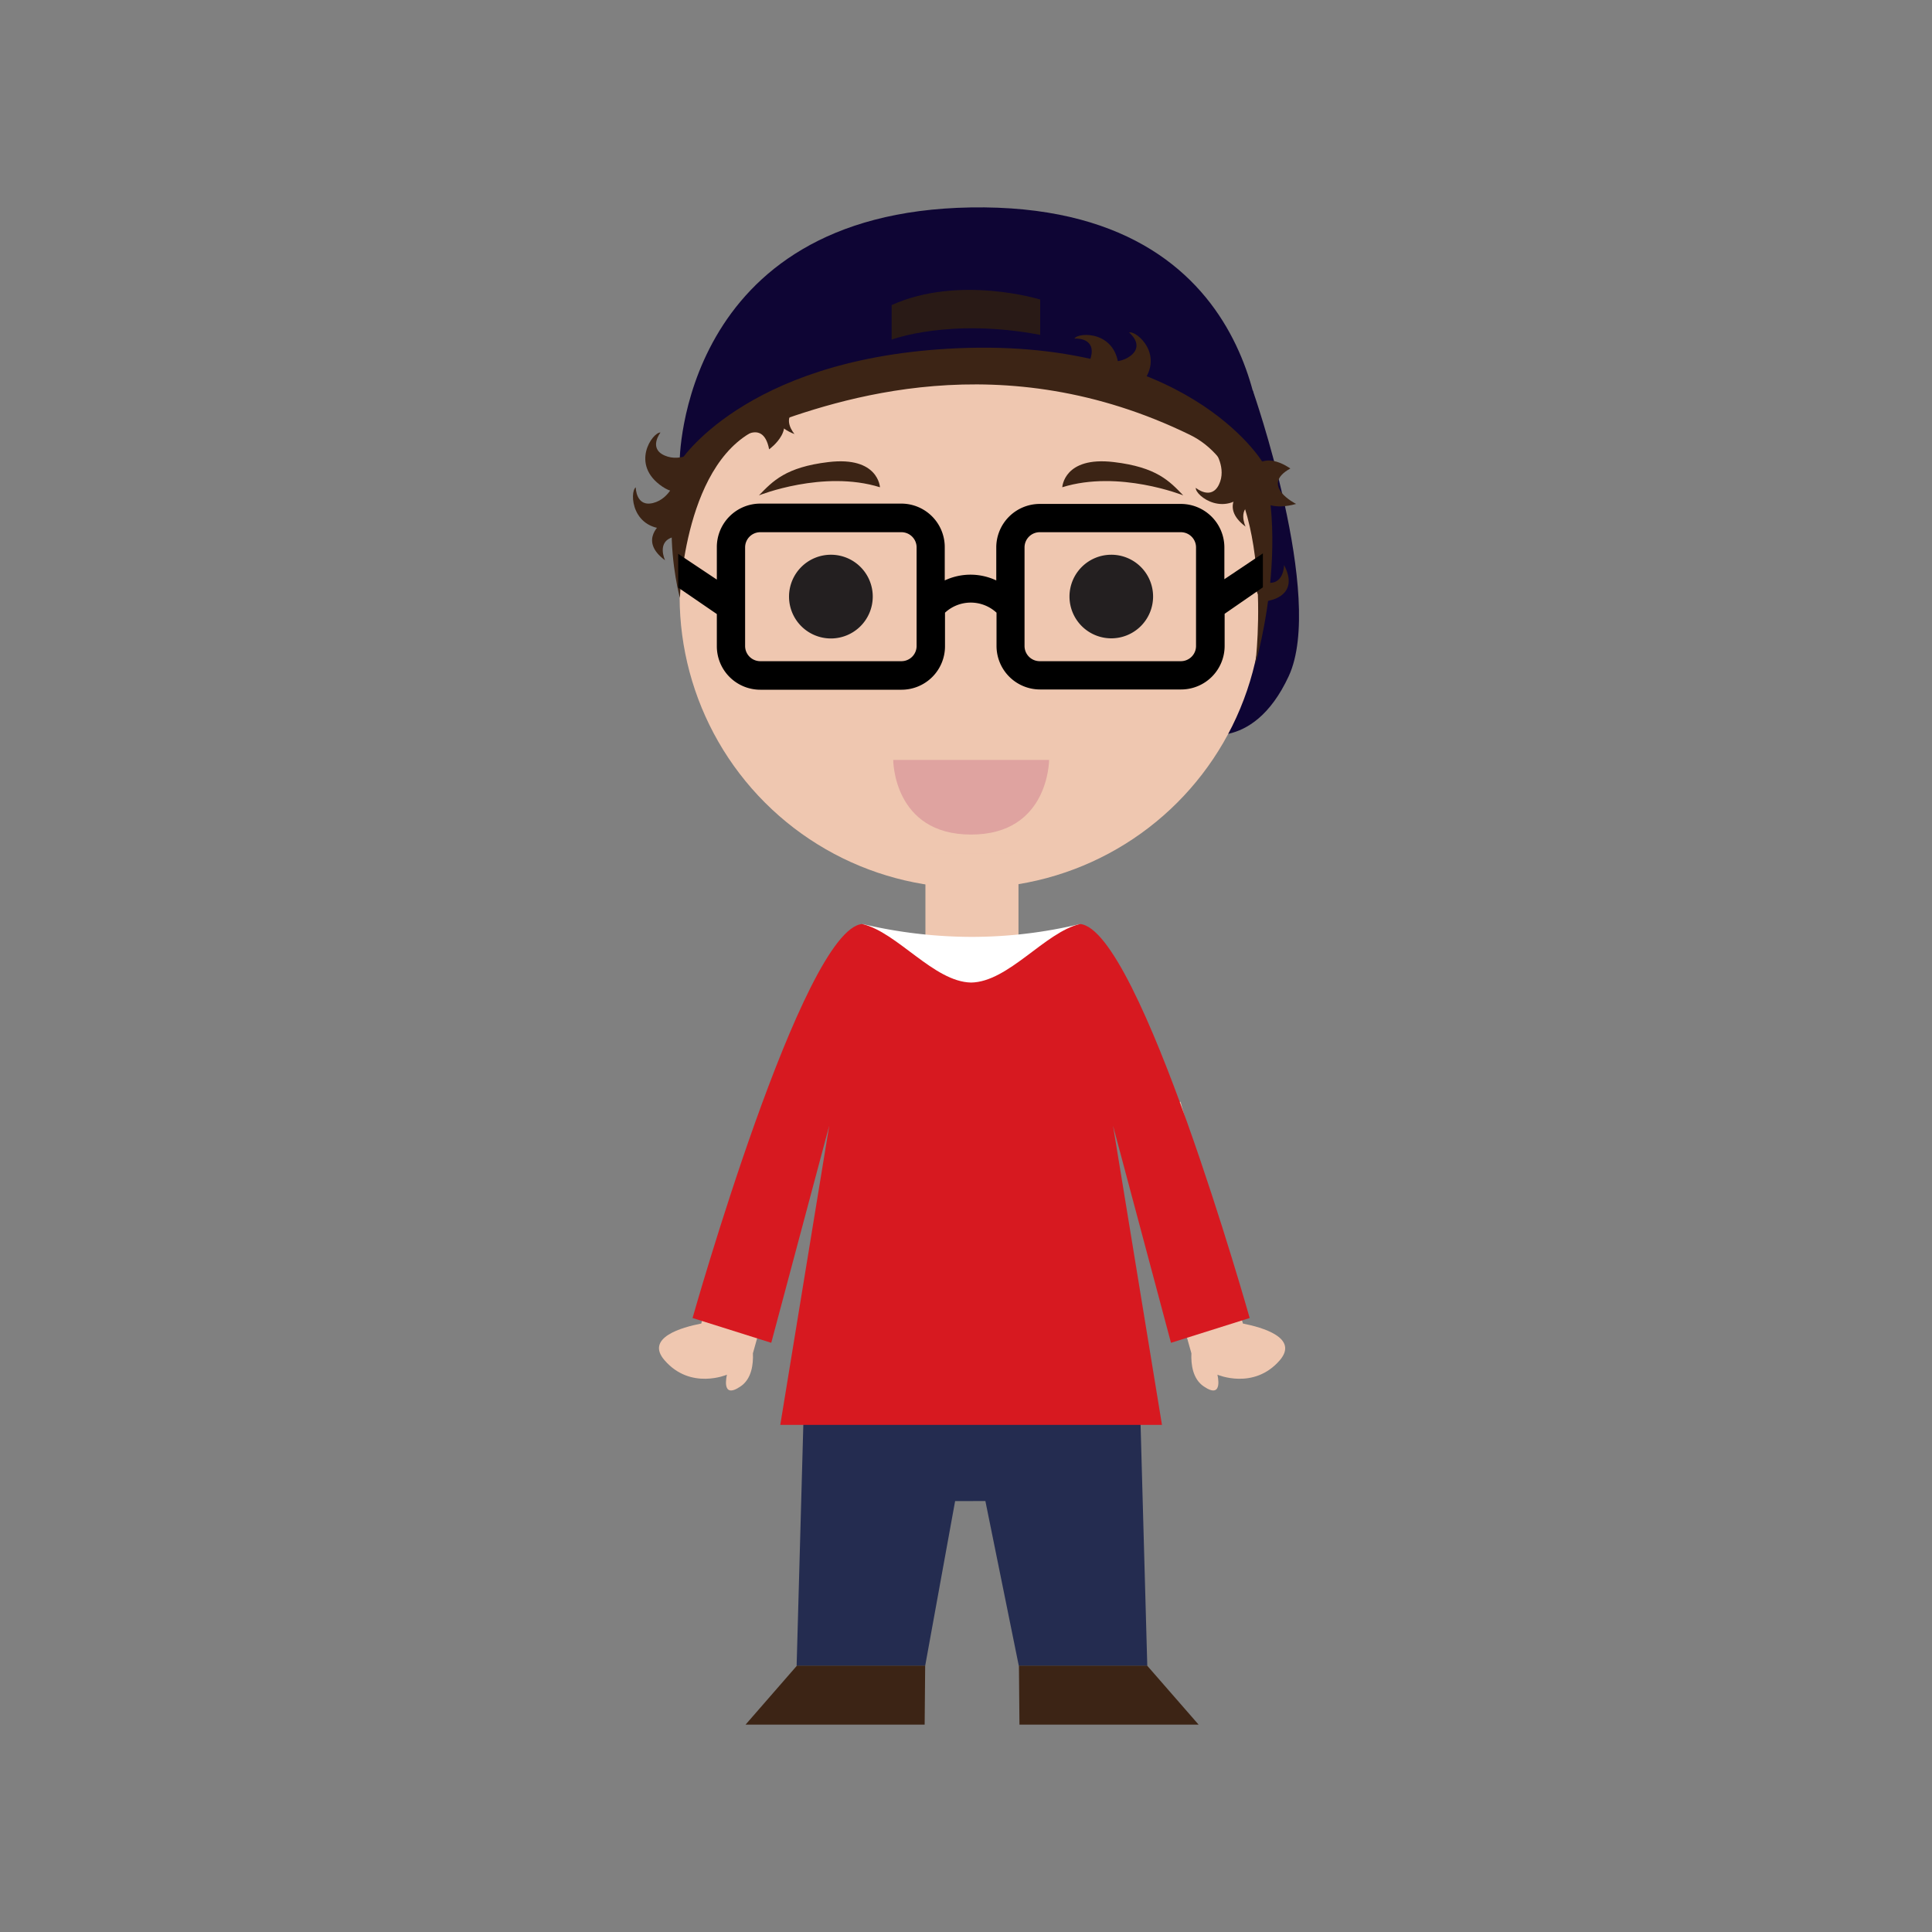 <svg id="Layer_1" data-name="Layer 1" xmlns="http://www.w3.org/2000/svg" viewBox="0 0 300 300"><rect x="0" y="0" width="300" height="300" fill="#808080" stroke="none"/><defs><style>.cls-1{fill:#0e0534;}.cls-2{fill:#efc7b0;}.cls-3{fill:#231f20;}.cls-4{fill:#dfa3a0;}.cls-5{fill:#3c2415;}.cls-6{fill:#242c50;}.cls-7{fill:#fff;}.cls-8{fill:#291a16;}.cls-9{fill:#d71920;}</style></defs><title>Artboard 13</title><path class="cls-1" d="M194.52,60.6s11.28,32.15,5.59,44.4-14.43,8.7-14.43,8.7S185.79,59.5,194.52,60.6Z"/><circle class="cls-2" cx="150.79" cy="92.63" r="45.26" transform="translate(-21.33 133.76) rotate(-45)"/><path class="cls-3" d="M135.52,92.63A6.5,6.5,0,1,1,129,86.14,6.49,6.49,0,0,1,135.52,92.63Z"/><path class="cls-3" d="M179.05,92.63a6.49,6.49,0,1,1-6.49-6.49A6.48,6.48,0,0,1,179.05,92.63Z"/><path class="cls-4" d="M138.7,118h24.2s0,11.59-12.11,11.59S138.7,118,138.7,118Z"/><path class="cls-5" d="M150.79,50.91c-25-1.25-32.91,3.28-39.21,10.15-11.46,12.48-6,31.78-6,31.78s.6-22,12.93-26.56c11.59-4.3,37.08-13,66.26,1.24,13.81,6.71,10.16,35.62,10.16,35.62s7-23.68-1.8-38.42C188.58,57.1,150.79,50.91,150.79,50.91Z"/><path class="cls-1" d="M150.72,32.21c-45.19.76-45.19,39.54-45.19,39.54s9.8-15.7,41.51-17.59c37.16-2.22,49,17.59,49,17.59S197.57,31.43,150.72,32.21Z"/><polygon class="cls-6" points="150.93 217.66 124.84 217.66 123.7 258.67 143.66 258.67 148.31 233.09 153.01 233.08 158.2 258.67 178.15 258.67 177.01 217.66 150.93 217.66"/><rect class="cls-2" x="143.7" y="132.55" width="14.45" height="16.53"/><path class="cls-2" d="M193,205.52l-9.69-34.45-8.51,2.87L185,210.14h0c-.08,1.74.21,4,1.93,5.15,3.1,2.11,2.11-1.83,2.11-1.83s5.62,2.43,9.67-2.22C201.75,207.71,195.92,206.09,193,205.52Z"/><path class="cls-2" d="M108.89,205.52l9.69-34.45,8.51,2.87-10.18,36.2h0c.08,1.74-.21,4-1.93,5.15-3.1,2.11-2.1-1.83-2.1-1.83s-5.63,2.43-9.67-2.22C100.11,207.71,105.93,206.09,108.89,205.52Z"/><polygon class="cls-5" points="115.77 267.8 143.58 267.8 143.66 258.65 123.74 258.65 115.77 267.8"/><polygon class="cls-5" points="186.12 267.8 158.3 267.8 158.22 258.65 178.14 258.65 186.12 267.8"/><path class="cls-7" d="M167.7,143.48a72.13,72.13,0,0,1-16.77,2,74.39,74.39,0,0,1-17-2l17,30.46Z"/><path class="cls-5" d="M117.85,76.92s10-4,18.79-1.26c0,0-.23-4.84-8-3.91C122,72.54,120,74.71,117.85,76.92Z"/><path class="cls-5" d="M183.73,76.92s-10-4-18.78-1.26c0,0,.23-4.84,8-3.91C179.61,72.54,181.6,74.71,183.73,76.92Z"/><path class="cls-5" d="M98.72,75.67s0,3.12,2.71,2.43S105,74.27,105,74.27s5.27,7.41-.86,7.84S97.73,76.36,98.72,75.67Z"/><path class="cls-5" d="M102.56,67.16s-1.92,2.45.64,3.57,5.16-.81,5.16-.81-.42,9.08-5.51,5.64S101.35,67.09,102.56,67.16Z"/><path class="cls-5" d="M185.68,75.75s2.38,2,3.6-.51-.63-5.18-.63-5.18,9.06.74,5.44,5.7S185.57,77,185.68,75.75Z"/><path class="cls-5" d="M175.32,51.63s2.44,1.92.23,3.62-5.21.44-5.21.44,2.56,8.72,6.68,4.17S176.47,51.27,175.32,51.63Z"/><path class="cls-5" d="M166.83,52.58s3.09-.27,2.65,2.48S166,59,166,59s7.84,4.59,7.72-1.55S167.42,51.53,166.83,52.58Z"/><path class="cls-5" d="M121.37,61.85s-3,3.65,2,5.55c0,0-2.18-2.47.38-3.9S122.17,60.13,121.37,61.85Z"/><path class="cls-5" d="M102.85,81.14S99,83.85,103.27,87c0,0-1.43-3,1.42-3.64S104.09,79.7,102.85,81.14Z"/><path class="cls-5" d="M193,75.89s-3.82,2.71.41,5.88c0,0-1.43-3,1.43-3.65S194.26,74.45,193,75.89Z"/><path class="cls-5" d="M197.23,93.22s4.62-.79,2.16-5.48c0,0,0,3.3-2.86,2.68S195.49,94,197.23,93.22Z"/><path class="cls-5" d="M119.92,63.13s-5.72-1.28-6,5.81c0,0,4.47-4.58,5.51.83C119.42,69.77,124.41,66.26,119.92,63.13Z"/><path class="cls-5" d="M193.88,74.32s.54,5.84,7.38,3.93c0,0-5.73-2.84-.9-5.5C200.36,72.75,195.49,69.09,193.88,74.32Z"/><path d="M190.12,89.94V85a6.76,6.76,0,0,0-6.75-6.75H161.44A6.76,6.76,0,0,0,154.7,85v5.13a9.39,9.39,0,0,0-8,0V85A6.75,6.75,0,0,0,140,78.2H118.05A6.75,6.75,0,0,0,111.31,85v5l-6-4v5.24l6,4.11v5a6.75,6.75,0,0,0,6.74,6.75H140a6.75,6.75,0,0,0,6.74-6.75V95.14a5.88,5.88,0,0,1,8,0v5.17a6.76,6.76,0,0,0,6.74,6.75h21.93a6.76,6.76,0,0,0,6.75-6.75v-5l5.94-4.11V85.93Zm-47.79,10.37a2.36,2.36,0,0,1-2.35,2.36H118.05a2.36,2.36,0,0,1-2.35-2.36V85a2.36,2.36,0,0,1,2.35-2.36H140A2.36,2.36,0,0,1,142.33,85Zm43.39,0a2.36,2.36,0,0,1-2.35,2.36H161.44a2.36,2.36,0,0,1-2.35-2.36V85a2.36,2.36,0,0,1,2.35-2.36h21.93A2.36,2.36,0,0,1,185.72,85Z"/><path class="cls-8" d="M138.45,52.74s9-3.42,23.07-.74V46.51s-12.53-3.88-23.07.86Z"/><path class="cls-9" d="M194.05,204.66S177,144.21,167.7,143.48h0c-5.45,1.28-11.11,9-16.91,9.09-5.79-.11-11.45-7.81-16.9-9.09h0c-9.26.73-26.35,61.18-26.35,61.18l12.22,3.85,9-33.71-7.6,46.46h59.27l-7.6-46.46,9,33.71Z"/></svg>